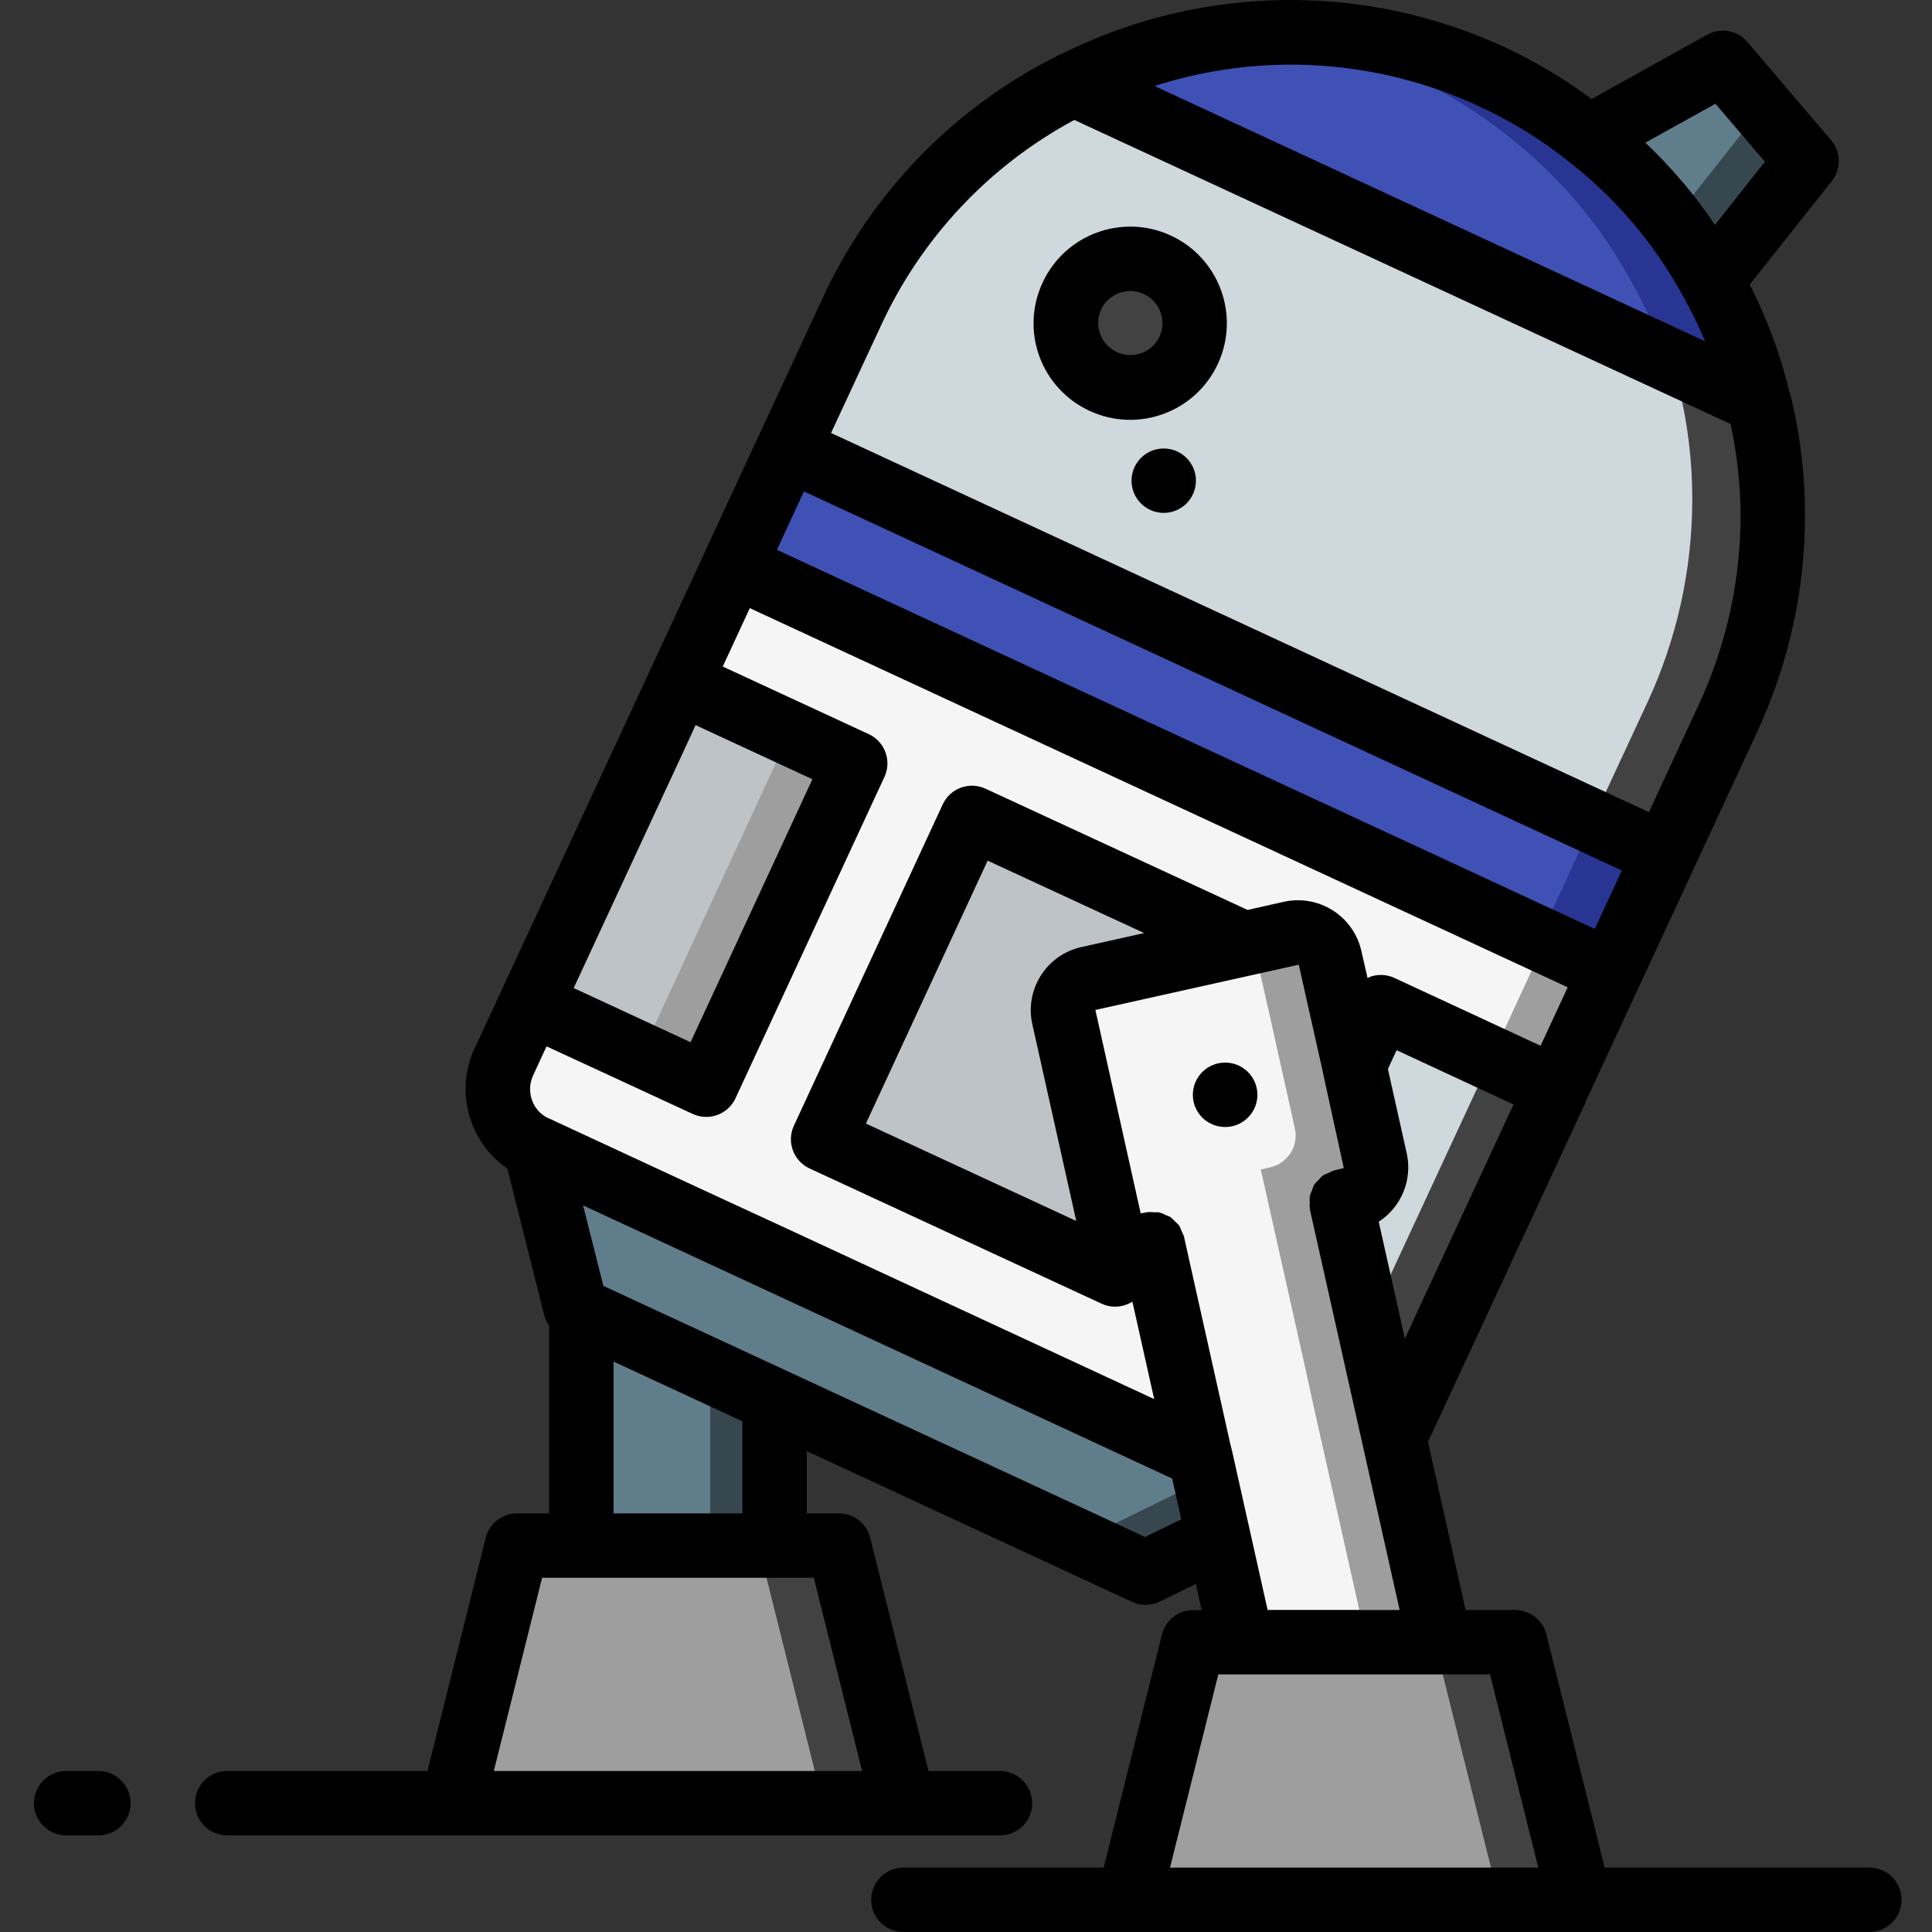 <svg height="512pt" viewBox="-9 0 512 512.002" width="512pt" xmlns="http://www.w3.org/2000/svg"><rect x="-9" y="0" width="512" height="512.002" fill="#333333" stroke="none"/><path d="m417.793 257.539-14.336 30.977-39.508 85.16-3.5 7.512-21.93 7.766-29.441-3.16h-.086l-84.906-39.422-47.785-22.102-43.438-20.141c-1.328-.582-2.562-1.359-3.668-2.301-6.039-4.93-7.969-13.324-4.691-20.398l7.168-15.445 39.508-85.16 14.336-30.977 214.953 99.668zm0 0" fill="#9e9e9e"/><path d="m400.469 249.516-14.078 30.465-39.508 85.164-3.5 7.508-21.93 7.766-29.441-3.156h-.086l-84.906-39.426-47.785-22.102-30.039-13.906c-6.039-4.93-7.969-13.324-4.691-20.398l7.168-15.445 39.508-85.16 14.336-30.977zm0 0" fill="#f5f5f5"/><path d="m217.602 202.328-39.426 85.16-46.504-21.504.254-.512 39.254-84.648 29.098 13.48zm0 0" fill="#9e9e9e"/><path d="m200.277 194.305-39.168 84.652-29.184-13.484 39.254-84.648zm0 0" fill="#bdc3c7"/><path d="m403.457 288.516-39.508 85.16-5.719-2.645-11.18-6.312-30.633-17.496 33.449-64.852v-.086l7.082-15.359 29.184 13.566zm0 0" fill="#424242"/><path d="m386.133 280.492-39.082 84.227-30.633-17.496 33.449-64.852v-.086l7.082-15.359zm0 0" fill="#cfd8dc"/><path d="m290.391 329.559-3.84 8.191-77.398-35.84 39.426-85.16 72.105 33.363zm0 0" fill="#bdc3c7"/><path d="m372.566 435.203h-52.48l-1.875-8.535-4.355-19.371-4.777-21.418v-.086h-.086l-12.543-56.148-1.281.258c-4.605.973-9.152-1.906-10.238-6.488l-12.031-53.844c-1.031-4.617 1.871-9.195 6.484-10.238l41.301-9.219 2.391-.512 10.152-2.305c4.613-1.004 9.176 1.887 10.242 6.488l6.398 28.5v.086l5.633 25.258c1.004 4.613-1.887 9.176-6.484 10.238l-2.562.598 11.777 52.566 2.219 10.156zm0 0" fill="#9e9e9e"/><path d="m351.234 426.668h-33.023l-4.355-19.371-4.777-21.418v-.086h-.086l-12.543-56.148-1.281.258c-4.605.973-9.152-1.906-10.238-6.488l-12.031-53.844c-1.031-4.617 1.871-9.195 6.484-10.238l41.301-9.219 2.391-.512 5.461 24.148v.086l5.633 25.258c1.004 4.613-1.887 9.176-6.488 10.242l-2.559.598 11.777 52.566 2.219 10.152zm0 0" fill="#f5f5f5"/><path d="m457.047 106.328-24.66-11.434-156.93-72.707c14.707-7.379 30.703-11.844 47.105-13.141 21.957-1.914 44.035 2.004 64 11.352 9.184 4.207 17.812 9.539 25.684 15.871 13.273 10.406 24.281 23.414 32.34 38.23 5.668 9.953 9.863 20.672 12.461 31.828zm0 0" fill="#283593"/><path d="m432.387 94.895-156.93-72.707c14.707-7.379 30.703-11.844 47.105-13.141 14.773 1.27 29.211 5.113 42.664 11.352 9.188 4.207 17.812 9.539 25.688 15.871 13.273 10.406 24.277 23.414 32.34 38.23 3.684 6.492 6.738 13.32 9.133 20.395zm0 0" fill="#3f51b5"/><path d="m460.801 136.707c-.02 18.539-4.066 36.852-11.859 53.672l-16.812 36.184-19.199-8.875-212.992-98.816 16.727-36.094c11.203-24.328 29.809-44.488 53.16-57.602 1.879-1.109 3.672-2.047 5.547-2.988h.086l181.59 84.141.086.086c2.461 9.906 3.695 20.082 3.668 30.293zm0 0" fill="#424242"/><path d="m439.469 132.441c-.02 18.539-4.066 36.852-11.863 53.672l-14.676 31.574-212.992-98.816 16.727-36.094c11.203-24.328 29.809-44.488 53.16-57.602l165.891 76.887.082.082c2.465 9.91 3.699 20.086 3.672 30.297zm0 0" fill="#cfd8dc"/><path d="m307.594 85.66c0 9.426-7.641 17.066-17.066 17.066-9.426 0-17.066-7.641-17.066-17.066 0-9.426 7.641-17.066 17.066-17.066 9.426 0 17.066 7.641 17.066 17.066zm0 0" fill="#424242"/><path d="m432.129 226.562-14.336 30.977-232.277-107.691 1.879-4.012 12.543-26.965 213.246 98.902zm0 0" fill="#283593"/><path d="m413.184 217.773-12.457 26.965-213.332-98.902 12.543-26.965zm0 0" fill="#3f51b5"/><path d="m230.402 477.867h-119.469l17.066-68.266h85.336zm0 0" fill="#424242"/><path d="m196.27 371.203v38.398h-51.203v-62.121zm0 0" fill="#37474f"/><path d="m179.199 371.203v38.398h-34.133v-54.188zm0 0" fill="#607d8b"/><path d="m409.602 503.469h-119.469l17.066-68.266h85.336zm0 0" fill="#424242"/><path d="m209.066 477.867h-98.133l17.066-68.266h64zm0 0" fill="#9e9e9e"/><path d="m388.27 503.469h-98.137l17.066-68.266h64zm0 0" fill="#9e9e9e"/><path d="m469.762 42.668-25.176 31.832c-3.016-5.582-6.469-10.918-10.324-15.961-5.168-6.734-11-12.941-17.406-18.516-1.535-1.281-3.074-2.559-4.609-3.754l.77-.426 33.277-18.52 1.281-.684zm0 0" fill="#37474f"/><path d="m456.961 29.867-22.699 28.672-2.473 3.16c-4.227-7.715-9.23-14.98-14.934-21.676-1.281-1.449-2.562-2.816-3.84-4.18l33.277-18.52zm0 0" fill="#607d8b"/><path d="m313.855 407.297-19.285 9.473-98.301-45.566-9.305-4.27-41.898-19.453-1.449-.684-2.559-9.984-8.195-32.684 43.438 20.141 126.465 58.707 6.312 2.902zm0 0" fill="#37474f"/><path d="m305.324 394.5-19.285 9.469-98.305-45.566-9.301-4.266-37.375-17.324-8.195-32.684 43.438 20.141 126.465 58.707zm0 0" fill="#607d8b"/><path d="m307.934 127.387c0 4.715-3.82 8.535-8.531 8.535-4.715 0-8.535-3.82-8.535-8.535 0-4.711 3.82-8.531 8.535-8.531 4.711 0 8.531 3.82 8.531 8.531zm0 0"/><path d="m279.766 108.887c12.828 5.941 28.043.359 33.988-12.469 5.941-12.828.363-28.043-12.465-33.988-12.828-5.941-28.043-.363-33.988 12.461-2.879 6.16-3.18 13.211-.84 19.594 2.34 6.379 7.129 11.566 13.305 14.402zm3.023-26.82c.949-2.055 2.684-3.645 4.809-4.422 2.129-.781 4.477-.68 6.531.277 4.266 1.984 6.117 7.051 4.137 11.32-2.012 4.223-7.051 6.039-11.293 4.066-4.242-1.969-6.109-6.988-4.184-11.25zm0 0"/><path d="m315.648 281.602c-4.711 0-8.531 3.82-8.531 8.535 0 4.711 3.82 8.531 8.531 8.531h.086c3.047-.016 5.859-1.656 7.367-4.305 1.512-2.645 1.496-5.898-.043-8.531-1.535-2.633-4.359-4.246-7.41-4.23zm0 0"/><path d="m17.066 469.336h-8.531c-4.715 0-8.535 3.82-8.535 8.531 0 4.715 3.82 8.535 8.535 8.535h8.531c4.715 0 8.535-3.82 8.535-8.535 0-4.711-3.82-8.531-8.535-8.531zm0 0"/><path d="m486.402 494.934h-70.145l-15.445-61.797c-.949-3.801-4.363-6.465-8.277-6.469h-13.133l-9.969-44.559 2.195-4.746.066-.094 39.512-85.172v-.129l45.465-98.02c8.332-17.934 12.656-37.469 12.664-57.242.031-10.914-1.285-21.789-3.926-32.375-.062-.242-.141-.477-.23-.711l-.051-.16-.062-.207c-2.359-9.648-5.84-18.988-10.375-27.824l21.762-27.469c2.52-3.195 2.438-7.723-.199-10.82l-22.188-26.027c-2.633-3.09-7.078-3.898-10.629-1.93l-30.652 17.066c-7.074-5.266-14.656-9.809-22.633-13.566-37.391-17.426-80.684-16.871-117.613 1.508-.113.043-.219.09-.324.148-.188.082-.375.145-.562.238-27.703 13.723-49.852 36.539-62.738 64.641l-16.707 35.984-.062.094-14.359 30.965v.078l-14.328 30.875-2.918 6.297-43.801 94.387c-2.844 6.164-3.117 13.207-.77 19.574 1.809 4.949 5.121 9.211 9.473 12.18l9.883 39.254c.27.84.672 1.637 1.191 2.355v49.809h-8.516c-3.914 0-7.328 2.668-8.277 6.469l-15.445 61.797h-53.078c-4.711 0-8.531 3.82-8.531 8.531 0 4.715 3.82 8.535 8.531 8.535h204.801c4.715 0 8.535-3.82 8.535-8.535 0-4.711-3.82-8.531-8.535-8.531h-18.941l-15.445-61.797c-.949-3.801-4.363-6.469-8.277-6.469h-8.535v-16.504l86.188 39.945c1.125.52 2.352.793 3.594.793 1.301.008 2.586-.285 3.754-.855l9.566-4.691 1.543 6.938h-2.246c-3.914 0-7.328 2.668-8.277 6.469l-15.445 61.77h-53.074c-4.715 0-8.535 3.824-8.535 8.535 0 4.715 3.82 8.535 8.535 8.535h256c4.711 0 8.531-3.82 8.531-8.535 0-4.711-3.82-8.535-8.531-8.535zm-221.824-223.504 11.637 52.133-55.738-25.809 32.258-69.672 41.488 19.191-16.691 3.719c-9.211 2.078-15.008 11.219-12.953 20.438zm57.055-30.285-69.473-32.137c-4.273-1.977-9.34-.117-11.324 4.156l-39.449 85.164c-1.977 4.273-.117 9.344 4.156 11.324l77.398 35.84c1.117.523 2.34.797 3.574.793 1.625-.004 3.211-.469 4.582-1.34l5.777 25.832-97.016-45.031-19.969-9.219-43.414-20.137h-.055c-2.051-.922-3.641-2.637-4.402-4.754-.797-2.152-.707-4.535.25-6.621l3.582-7.723 38.734 17.918c1.125.52 2.352.785 3.59.785 3.324 0 6.344-1.926 7.742-4.938l39.473-85.164c1.984-4.273.129-9.348-4.145-11.332l-38.707-17.922 7.176-15.477 216.746 100.48-7.184 15.496-38.742-17.98c-2.059-.945-4.406-1.039-6.539-.266-.203.078-.355.246-.562.34l-1.707-7.465c-2.203-9.098-11.262-14.777-20.41-12.801zm-146.305-48.988 30.965 14.352-32.289 69.684-30.969-14.344 30.723-66.227zm28.73-61.926 216.746 100.461-7.168 15.488-216.746-100.473zm159.25 224.512-6.93-30.969c5.977-3.875 8.941-11.039 7.449-18.004l-5.016-22.461 2.301-5 30.984 14.387zm82.305-327.246 13.105 15.359-13.219 16.727c-.066-.094-.152-.188-.223-.289-2.598-3.844-5.395-7.547-8.387-11.094-.062-.074-.133-.148-.203-.215-2.93-3.445-6.039-6.738-9.312-9.863-.109-.102-.195-.223-.305-.324zm-62.645.668c8.586 3.934 16.648 8.918 24.004 14.836 9.27 7.25 17.371 15.887 24.012 25.602l.051.078c2.191 3.219 4.23 6.559 6.121 10.016 2.129 3.809 4.043 7.734 5.727 11.762l-145.922-67.664c28.324-9.098 59.035-7.18 86.008 5.371zm-107.238 3.633 173.891 80.57c1.738 8 2.625 16.156 2.648 24.34-.016 17.297-3.801 34.387-11.094 50.074l-13.195 28.441-216.746-100.48 13.195-28.375c10.711-23.289 28.723-42.457 51.301-54.594zm-56.262 437.539h-97.602l12.797-51.199h72.004zm-65.867-68.266v-40.234l34.133 15.82v24.414zm140.859 6.246-94.602-43.855-48.953-22.688-5.387-21.336 27.188 12.605 1.355.633 127.574 59.152 2.414 10.801zm23.039-22.844c-.062-.32-.141-.633-.238-.941-.043-.145-.066-.281-.109-.418-.02-.086-.043-.172-.07-.254l-12.262-54.887v-.164c-.16-.461-.359-.906-.598-1.328-.188-.594-.441-1.168-.75-1.707-.312-.371-.656-.711-1.031-1.016-.395-.473-.844-.895-1.332-1.266-.352-.172-.715-.324-1.086-.449-.617-.336-1.273-.594-1.953-.77-.41-.023-.82-.023-1.23 0-.672-.082-1.355-.082-2.027 0l-1.52.289-12.008-53.914 53.898-11.996 6.297 28.039.102.539 5.539 25.328-2.562.605c-.488.168-.957.383-1.406.641-.57.195-1.125.449-1.648.75-.363.332-.703.691-1.016 1.074-.445.395-.852.832-1.211 1.305-.246.492-.445 1.004-.598 1.527-.238.488-.43.996-.578 1.52-.055.59-.055 1.184 0 1.777-.051.523-.051 1.051 0 1.578v.074l23.816 106.258h-34.988zm-16.434 110.461 12.801-51.199h72.004l12.797 51.199zm0 0"/></svg>